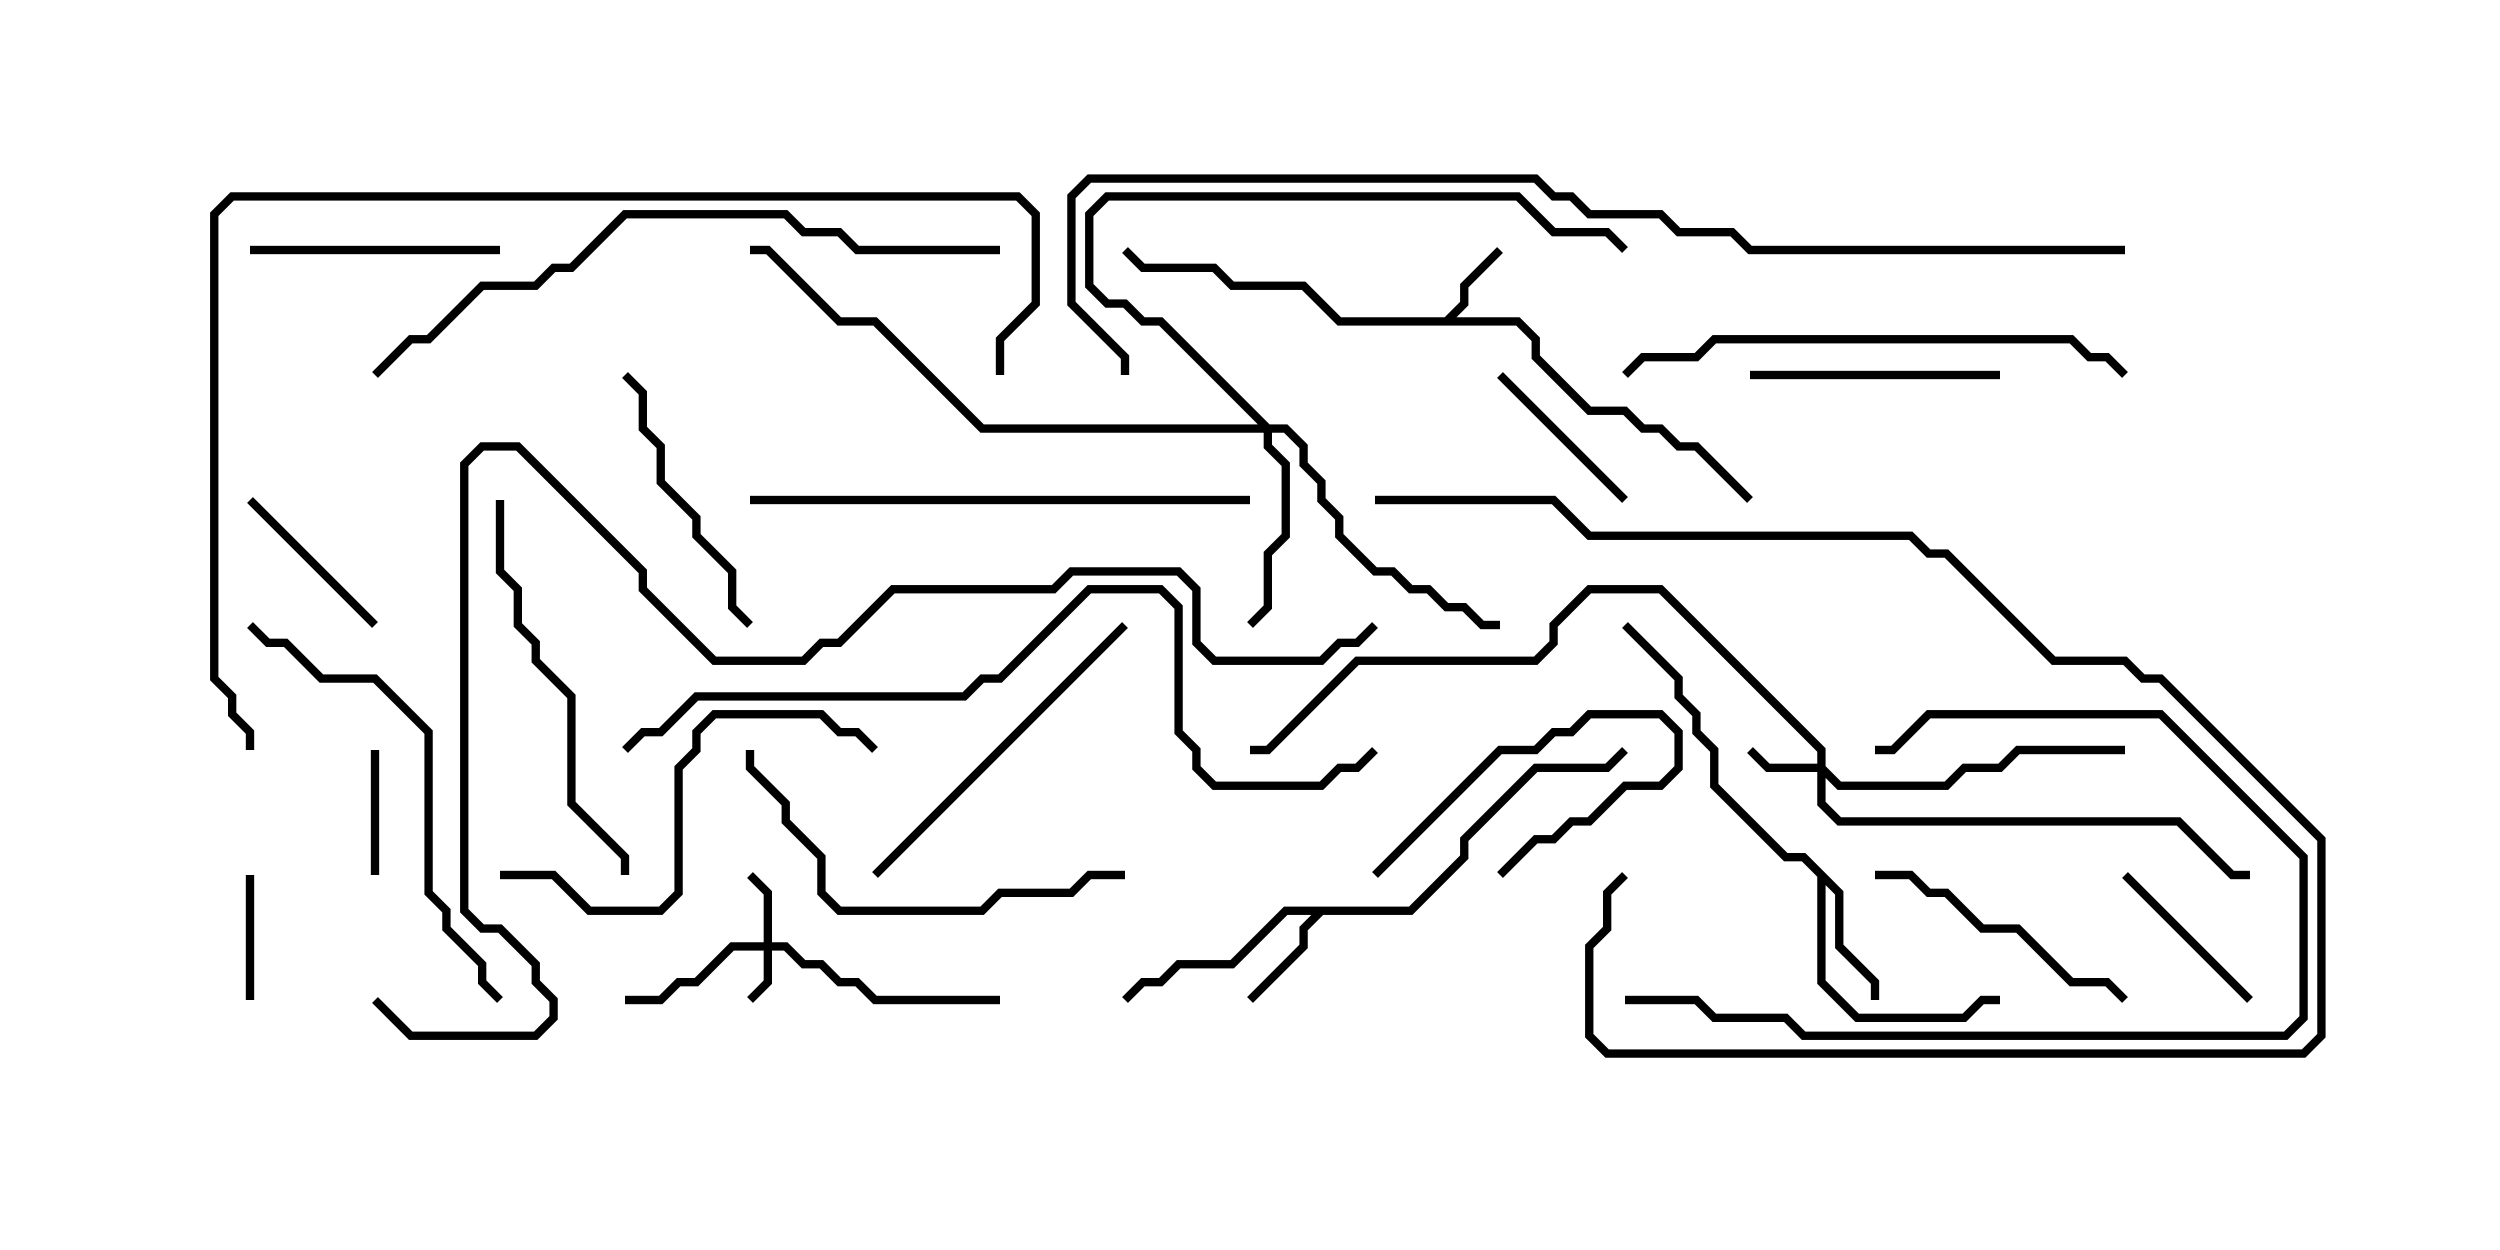 <svg version="1.1" width="30" height="15" xmlns="http://www.w3.org/2000/svg"><path d="M17.336,3.807L17.521,3.622L17.521,3.408L17.965,2.965L18.035,3.035L17.621,3.449L17.621,3.664L17.478,3.807L18.235,3.807L18.479,4.051L18.479,4.265L19.092,4.879L19.521,4.879L19.735,5.093L19.949,5.093L20.164,5.307L20.378,5.307L21.035,5.965L20.965,6.035L20.336,5.407L20.122,5.407L19.908,5.193L19.694,5.193L19.479,4.979L19.051,4.979L18.379,4.306L18.379,4.092L18.194,3.907L16.051,3.907L15.622,3.479L14.765,3.479L14.551,3.264L13.694,3.264L13.465,3.035L13.535,2.965L13.735,3.164L14.592,3.164L14.806,3.379L15.664,3.379L16.092,3.807z" stroke="none"/><path d="M16.908,10.879L17.521,10.265L17.521,10.051L18.408,9.164L19.265,9.164L19.465,8.965L19.535,9.035L19.306,9.264L18.449,9.264L17.621,10.092L17.621,10.306L16.949,10.979L15.878,10.979L15.693,11.164L15.693,11.378L15.035,12.035L14.965,11.965L15.593,11.336L15.593,11.122L15.736,10.979L15.449,10.979L14.806,11.621L14.164,11.621L13.949,11.836L13.735,11.836L13.535,12.035L13.465,11.965L13.694,11.736L13.908,11.736L14.122,11.521L14.765,11.521L15.408,10.879z" stroke="none"/><path d="M22.121,10.694L22.121,11.336L22.55,11.765L22.55,12L22.45,12L22.45,11.806L22.021,11.378L22.021,10.735L21.907,10.621L21.907,11.765L22.306,12.164L23.551,12.164L23.765,11.95L24,11.95L24,12.05L23.806,12.05L23.592,12.264L22.265,12.264L21.807,11.806L21.807,10.521L21.622,10.336L21.408,10.336L20.521,9.449L20.521,9.021L20.307,8.806L20.307,8.592L20.093,8.378L20.093,8.164L19.465,7.535L19.535,7.465L20.193,8.122L20.193,8.336L20.407,8.551L20.407,8.765L20.621,8.979L20.621,9.408L21.449,10.236L21.664,10.236z" stroke="none"/><path d="M9.164,11.307L9.164,10.735L8.965,10.535L9.035,10.465L9.264,10.694L9.264,11.307L9.449,11.307L9.664,11.521L9.878,11.521L10.092,11.736L10.306,11.736L10.521,11.95L12,11.95L12,12.05L10.479,12.05L10.265,11.836L10.051,11.836L9.836,11.621L9.622,11.621L9.408,11.407L9.264,11.407L9.264,11.806L9.035,12.035L8.965,11.965L9.164,11.765L9.164,11.407L8.806,11.407L8.378,11.836L8.164,11.836L7.949,12.05L7.5,12.05L7.5,11.95L7.908,11.95L8.122,11.736L8.336,11.736L8.765,11.307z" stroke="none"/><path d="M21.807,9.164L21.807,9.021L19.908,7.121L19.092,7.121L18.693,7.521L18.693,7.735L18.449,7.979L16.306,7.979L15.235,9.05L15,9.05L15,8.95L15.194,8.95L16.265,7.879L18.408,7.879L18.593,7.694L18.593,7.479L19.051,7.021L19.949,7.021L21.907,8.979L21.907,9.194L22.092,9.379L23.336,9.379L23.551,9.164L23.979,9.164L24.194,8.95L25.5,8.95L25.5,9.05L24.235,9.05L24.021,9.264L23.592,9.264L23.378,9.479L22.051,9.479L21.907,9.335L21.907,9.622L22.092,9.807L26.164,9.807L26.806,10.45L27,10.45L27,10.55L26.765,10.55L26.122,9.907L22.051,9.907L21.807,9.664L21.807,9.264L21.194,9.264L20.965,9.035L21.035,8.965L21.235,9.164z" stroke="none"/><path d="M15.235,5.093L15.449,5.093L15.693,5.336L15.693,5.551L15.907,5.765L15.907,5.979L16.121,6.194L16.121,6.408L16.521,6.807L16.735,6.807L16.949,7.021L17.164,7.021L17.378,7.236L17.592,7.236L17.806,7.45L18,7.45L18,7.55L17.765,7.55L17.551,7.336L17.336,7.336L17.122,7.121L16.908,7.121L16.694,6.907L16.479,6.907L16.021,6.449L16.021,6.235L15.807,6.021L15.807,5.806L15.593,5.592L15.593,5.378L15.408,5.193L15.264,5.193L15.264,5.336L15.479,5.551L15.479,6.449L15.264,6.664L15.264,7.306L15.035,7.535L14.965,7.465L15.164,7.265L15.164,6.622L15.379,6.408L15.379,5.592L15.164,5.378L15.164,5.193L11.765,5.193L10.479,3.907L10.051,3.907L9.194,3.05L9,3.05L9,2.95L9.235,2.95L10.092,3.807L10.521,3.807L11.806,5.093L15.094,5.093L13.908,3.907L13.694,3.907L13.479,3.693L13.265,3.693L13.021,3.449L13.021,2.551L13.265,2.307L18.235,2.307L18.664,2.736L19.306,2.736L19.535,2.965L19.465,3.035L19.265,2.836L18.622,2.836L18.194,2.407L13.306,2.407L13.121,2.592L13.121,3.408L13.306,3.593L13.521,3.593L13.735,3.807L13.949,3.807z" stroke="none"/><path d="M16.535,10.535L16.465,10.465L17.979,8.95L18.408,8.95L18.622,8.736L18.836,8.736L19.051,8.521L19.949,8.521L20.193,8.765L20.193,9.235L19.949,9.479L19.521,9.479L19.092,9.907L18.878,9.907L18.664,10.121L18.449,10.121L18.035,10.535L17.965,10.465L18.408,10.021L18.622,10.021L18.836,9.807L19.051,9.807L19.479,9.379L19.908,9.379L20.093,9.194L20.093,8.806L19.908,8.621L19.092,8.621L18.878,8.836L18.664,8.836L18.449,9.05L18.021,9.05z" stroke="none"/><path d="M4.55,10.5L4.45,10.5L4.45,9L4.55,9z" stroke="none"/><path d="M3.05,12L2.95,12L2.95,10.5L3.05,10.5z" stroke="none"/><path d="M25.465,10.535L25.535,10.465L27.035,11.965L26.965,12.035z" stroke="none"/><path d="M4.535,7.465L4.465,7.535L2.965,6.035L3.035,5.965z" stroke="none"/><path d="M19.535,5.965L19.465,6.035L17.965,4.535L18.035,4.465z" stroke="none"/><path d="M3,3.05L3,2.95L6,2.95L6,3.05z" stroke="none"/><path d="M21,4.55L21,4.45L24,4.45L24,4.55z" stroke="none"/><path d="M22.5,10.55L22.5,10.45L22.949,10.45L23.164,10.664L23.378,10.664L23.806,11.093L24.235,11.093L24.878,11.736L25.306,11.736L25.535,11.965L25.465,12.035L25.265,11.836L24.836,11.836L24.194,11.193L23.765,11.193L23.336,10.764L23.122,10.764L22.908,10.55z" stroke="none"/><path d="M9.035,7.465L8.965,7.535L8.736,7.306L8.736,6.878L8.307,6.449L8.307,6.235L7.879,5.806L7.879,5.378L7.664,5.164L7.664,4.735L7.465,4.535L7.535,4.465L7.764,4.694L7.764,5.122L7.979,5.336L7.979,5.765L8.407,6.194L8.407,6.408L8.836,6.836L8.836,7.265z" stroke="none"/><path d="M19.5,12.05L19.5,11.95L20.378,11.95L20.592,12.164L21.449,12.164L21.664,12.379L27.408,12.379L27.593,12.194L27.593,10.306L25.908,8.621L23.164,8.621L22.735,9.05L22.5,9.05L22.5,8.95L22.694,8.95L23.122,8.521L25.949,8.521L27.693,10.265L27.693,12.235L27.449,12.479L21.622,12.479L21.408,12.264L20.551,12.264L20.336,12.05z" stroke="none"/><path d="M13.465,7.465L13.535,7.535L10.535,10.535L10.465,10.465z" stroke="none"/><path d="M7.55,10.5L7.45,10.5L7.45,10.306L6.807,9.664L6.807,8.378L6.379,7.949L6.379,7.735L6.164,7.521L6.164,7.092L5.95,6.878L5.95,6L6.05,6L6.05,6.836L6.264,7.051L6.264,7.479L6.479,7.694L6.479,7.908L6.907,8.336L6.907,9.622L7.55,10.265z" stroke="none"/><path d="M13.5,10.45L13.5,10.55L13.092,10.55L12.878,10.764L12.021,10.764L11.806,10.979L10.051,10.979L9.807,10.735L9.807,10.306L9.379,9.878L9.379,9.664L8.95,9.235L8.95,9L9.05,9L9.05,9.194L9.479,9.622L9.479,9.836L9.907,10.265L9.907,10.694L10.092,10.879L11.765,10.879L11.979,10.664L12.836,10.664L13.051,10.45z" stroke="none"/><path d="M6,10.55L6,10.45L6.664,10.45L7.092,10.879L7.908,10.879L8.093,10.694L8.093,9.194L8.307,8.979L8.307,8.765L8.551,8.521L9.878,8.521L10.092,8.736L10.306,8.736L10.535,8.965L10.465,9.035L10.265,8.836L10.051,8.836L9.836,8.621L8.592,8.621L8.407,8.806L8.407,9.021L8.193,9.235L8.193,10.735L7.949,10.979L7.051,10.979L6.622,10.55z" stroke="none"/><path d="M16.5,6.05L16.5,5.95L18.664,5.95L19.092,6.379L22.949,6.379L23.164,6.593L23.378,6.593L24.664,7.879L25.521,7.879L25.735,8.093L25.949,8.093L27.907,10.051L27.907,12.449L27.664,12.693L19.265,12.693L19.021,12.449L19.021,11.336L19.236,11.122L19.236,10.694L19.465,10.465L19.535,10.535L19.336,10.735L19.336,11.164L19.121,11.378L19.121,12.408L19.306,12.593L27.622,12.593L27.807,12.408L27.807,10.092L25.908,8.193L25.694,8.193L25.479,7.979L24.622,7.979L23.336,6.693L23.122,6.693L22.908,6.479L19.051,6.479L18.622,6.05z" stroke="none"/><path d="M6.035,11.965L5.965,12.035L5.736,11.806L5.736,11.592L5.307,11.164L5.307,10.949L5.093,10.735L5.093,8.806L4.479,8.193L3.836,8.193L3.408,7.764L3.194,7.764L2.965,7.535L3.035,7.465L3.235,7.664L3.449,7.664L3.878,8.093L4.521,8.093L5.193,8.765L5.193,10.694L5.407,10.908L5.407,11.122L5.836,11.551L5.836,11.765z" stroke="none"/><path d="M25.535,4.465L25.465,4.535L25.265,4.336L25.051,4.336L24.836,4.121L20.592,4.121L20.378,4.336L19.735,4.336L19.535,4.535L19.465,4.465L19.694,4.236L20.336,4.236L20.551,4.021L24.878,4.021L25.092,4.236L25.306,4.236z" stroke="none"/><path d="M9,6.05L9,5.95L15,5.95L15,6.05z" stroke="none"/><path d="M12,2.95L12,3.05L10.265,3.05L10.051,2.836L9.622,2.836L9.408,2.621L7.521,2.621L6.878,3.264L6.664,3.264L6.449,3.479L5.806,3.479L5.164,4.121L4.949,4.121L4.535,4.535L4.465,4.465L4.908,4.021L5.122,4.021L5.765,3.379L6.408,3.379L6.622,3.164L6.836,3.164L7.479,2.521L9.449,2.521L9.664,2.736L10.092,2.736L10.306,2.95z" stroke="none"/><path d="M7.535,9.035L7.465,8.965L7.694,8.736L7.908,8.736L8.336,8.307L11.551,8.307L11.765,8.093L11.979,8.093L13.051,7.021L13.949,7.021L14.193,7.265L14.193,8.765L14.407,8.979L14.407,9.194L14.592,9.379L15.836,9.379L16.051,9.164L16.265,9.164L16.465,8.965L16.535,9.035L16.306,9.264L16.092,9.264L15.878,9.479L14.551,9.479L14.307,9.235L14.307,9.021L14.093,8.806L14.093,7.306L13.908,7.121L13.092,7.121L12.021,8.193L11.806,8.193L11.592,8.407L8.378,8.407L7.949,8.836L7.735,8.836z" stroke="none"/><path d="M12.05,4.5L11.95,4.5L11.95,4.051L12.379,3.622L12.379,2.592L12.194,2.407L2.806,2.407L2.621,2.592L2.621,8.122L2.836,8.336L2.836,8.551L3.05,8.765L3.05,9L2.95,9L2.95,8.806L2.736,8.592L2.736,8.378L2.521,8.164L2.521,2.551L2.765,2.307L12.235,2.307L12.479,2.551L12.479,3.664L12.05,4.092z" stroke="none"/><path d="M25.5,2.95L25.5,3.05L20.979,3.05L20.765,2.836L20.122,2.836L19.908,2.621L19.051,2.621L18.836,2.407L18.622,2.407L18.408,2.193L13.092,2.193L12.907,2.378L12.907,3.622L13.55,4.265L13.55,4.5L13.45,4.5L13.45,4.306L12.807,3.664L12.807,2.336L13.051,2.093L18.449,2.093L18.664,2.307L18.878,2.307L19.092,2.521L19.949,2.521L20.164,2.736L20.806,2.736L21.021,2.95z" stroke="none"/><path d="M4.465,12.035L4.535,11.965L4.949,12.379L6.408,12.379L6.593,12.194L6.593,12.021L6.379,11.806L6.379,11.592L5.979,11.193L5.765,11.193L5.521,10.949L5.521,5.551L5.765,5.307L6.235,5.307L7.764,6.836L7.764,7.051L8.592,7.879L9.622,7.879L9.836,7.664L10.051,7.664L10.694,7.021L12.622,7.021L12.836,6.807L14.164,6.807L14.407,7.051L14.407,7.694L14.592,7.879L15.836,7.879L16.051,7.664L16.265,7.664L16.465,7.465L16.535,7.535L16.306,7.764L16.092,7.764L15.878,7.979L14.551,7.979L14.307,7.735L14.307,7.092L14.122,6.907L12.878,6.907L12.664,7.121L10.735,7.121L10.092,7.764L9.878,7.764L9.664,7.979L8.551,7.979L7.664,7.092L7.664,6.878L6.194,5.407L5.806,5.407L5.621,5.592L5.621,10.908L5.806,11.093L6.021,11.093L6.479,11.551L6.479,11.765L6.693,11.979L6.693,12.235L6.449,12.479L4.908,12.479z" stroke="none"/></svg>